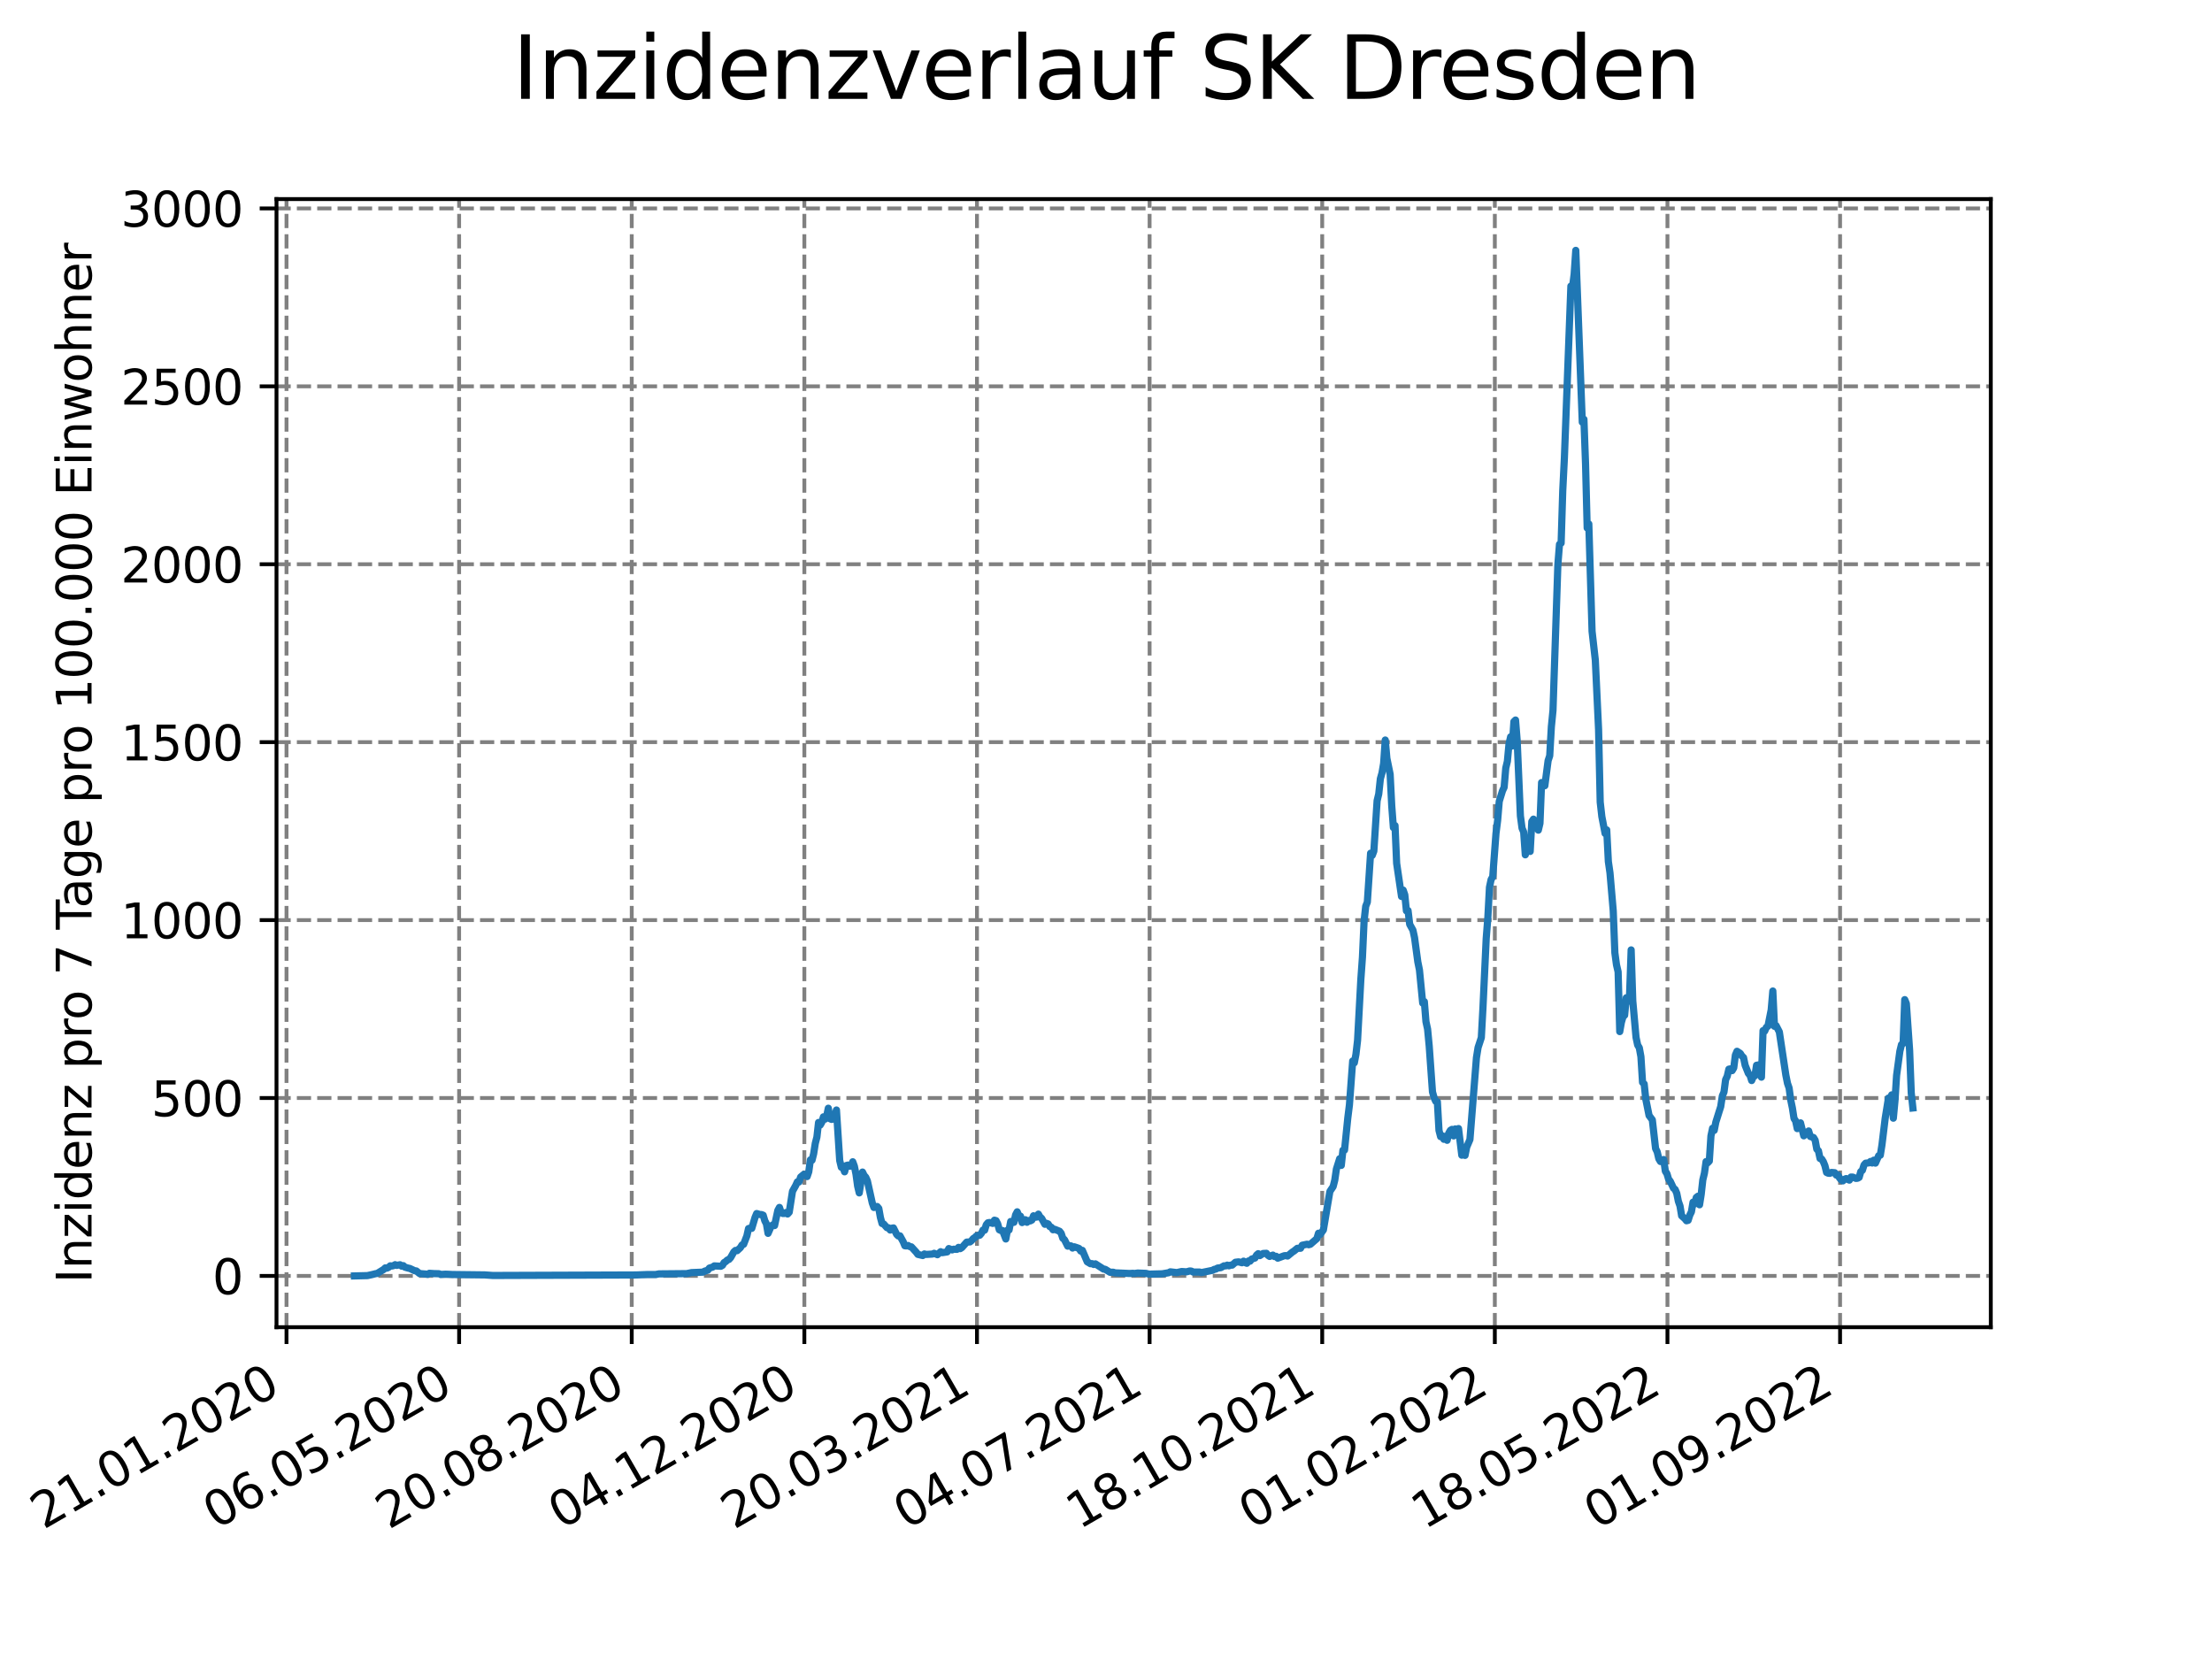 <?xml version="1.0" encoding="utf-8" standalone="no"?>
<!DOCTYPE svg PUBLIC "-//W3C//DTD SVG 1.1//EN"
  "http://www.w3.org/Graphics/SVG/1.1/DTD/svg11.dtd">
<svg xmlns:xlink="http://www.w3.org/1999/xlink" width="460.8pt" height="345.6pt" viewBox="0 0 460.8 345.6" xmlns="http://www.w3.org/2000/svg" version="1.1">
 <defs>
  <style type="text/css">*{stroke-linejoin: round; stroke-linecap: butt}</style>
 </defs>
 <g id="figure_1">
  <g id="patch_1">
   <path d="M 0 345.6 
L 460.8 345.6 
L 460.8 0 
L 0 0 
z
" style="fill: #ffffff"/>
  </g>
  <g id="axes_1">
   <g id="patch_2">
    <path d="M 57.6 276.48 
L 414.72 276.48 
L 414.72 41.472 
L 57.6 41.472 
z
" style="fill: #ffffff"/>
   </g>
   <g id="matplotlib.axis_1">
    <g id="xtick_1">
     <g id="line2d_1">
      <path d="M 59.684 276.48 
L 59.684 41.472 
" clip-path="url(#pc82da09827)" style="fill: none; stroke-dasharray: 2.96,1.28; stroke-dashoffset: 0; stroke: #808080; stroke-width: 0.8"/>
     </g>
     <g id="line2d_2">
      <defs>
       <path id="md07d8d7d85" d="M 0 0 
L 0 3.5 
" style="stroke: #000000; stroke-width: 0.8"/>
      </defs>
      <g>
       <use xlink:href="#md07d8d7d85" x="59.684" y="276.48" style="stroke: #000000; stroke-width: 0.8"/>
      </g>
     </g>
     <g id="text_1">
      <!-- 21.01.2020 -->
      <g transform="translate(9.058 318.689) rotate(-30) scale(0.1 -0.1)">
       <defs>
        <path id="DejaVuSans-32" d="M 1228 531 
L 3431 531 
L 3431 0 
L 469 0 
L 469 531 
Q 828 903 1448 1529 
Q 2069 2156 2228 2338 
Q 2531 2678 2651 2914 
Q 2772 3150 2772 3378 
Q 2772 3750 2511 3984 
Q 2250 4219 1831 4219 
Q 1534 4219 1204 4116 
Q 875 4013 500 3803 
L 500 4441 
Q 881 4594 1212 4672 
Q 1544 4750 1819 4750 
Q 2544 4750 2975 4387 
Q 3406 4025 3406 3419 
Q 3406 3131 3298 2873 
Q 3191 2616 2906 2266 
Q 2828 2175 2409 1742 
Q 1991 1309 1228 531 
z
" transform="scale(0.016)"/>
        <path id="DejaVuSans-31" d="M 794 531 
L 1825 531 
L 1825 4091 
L 703 3866 
L 703 4441 
L 1819 4666 
L 2450 4666 
L 2450 531 
L 3481 531 
L 3481 0 
L 794 0 
L 794 531 
z
" transform="scale(0.016)"/>
        <path id="DejaVuSans-2e" d="M 684 794 
L 1344 794 
L 1344 0 
L 684 0 
L 684 794 
z
" transform="scale(0.016)"/>
        <path id="DejaVuSans-30" d="M 2034 4250 
Q 1547 4250 1301 3770 
Q 1056 3291 1056 2328 
Q 1056 1369 1301 889 
Q 1547 409 2034 409 
Q 2525 409 2770 889 
Q 3016 1369 3016 2328 
Q 3016 3291 2770 3770 
Q 2525 4250 2034 4250 
z
M 2034 4750 
Q 2819 4750 3233 4129 
Q 3647 3509 3647 2328 
Q 3647 1150 3233 529 
Q 2819 -91 2034 -91 
Q 1250 -91 836 529 
Q 422 1150 422 2328 
Q 422 3509 836 4129 
Q 1250 4750 2034 4750 
z
" transform="scale(0.016)"/>
       </defs>
       <use xlink:href="#DejaVuSans-32"/>
       <use xlink:href="#DejaVuSans-31" x="63.623"/>
       <use xlink:href="#DejaVuSans-2e" x="127.246"/>
       <use xlink:href="#DejaVuSans-30" x="159.033"/>
       <use xlink:href="#DejaVuSans-31" x="222.656"/>
       <use xlink:href="#DejaVuSans-2e" x="286.279"/>
       <use xlink:href="#DejaVuSans-32" x="318.066"/>
       <use xlink:href="#DejaVuSans-30" x="381.689"/>
       <use xlink:href="#DejaVuSans-32" x="445.312"/>
       <use xlink:href="#DejaVuSans-30" x="508.936"/>
      </g>
     </g>
    </g>
    <g id="xtick_2">
     <g id="line2d_3">
      <path d="M 95.643 276.48 
L 95.643 41.472 
" clip-path="url(#pc82da09827)" style="fill: none; stroke-dasharray: 2.96,1.28; stroke-dashoffset: 0; stroke: #808080; stroke-width: 0.8"/>
     </g>
     <g id="line2d_4">
      <g>
       <use xlink:href="#md07d8d7d85" x="95.643" y="276.48" style="stroke: #000000; stroke-width: 0.8"/>
      </g>
     </g>
     <g id="text_2">
      <!-- 06.05.2020 -->
      <g transform="translate(45.018 318.689) rotate(-30) scale(0.1 -0.1)">
       <defs>
        <path id="DejaVuSans-36" d="M 2113 2584 
Q 1688 2584 1439 2293 
Q 1191 2003 1191 1497 
Q 1191 994 1439 701 
Q 1688 409 2113 409 
Q 2538 409 2786 701 
Q 3034 994 3034 1497 
Q 3034 2003 2786 2293 
Q 2538 2584 2113 2584 
z
M 3366 4563 
L 3366 3988 
Q 3128 4100 2886 4159 
Q 2644 4219 2406 4219 
Q 1781 4219 1451 3797 
Q 1122 3375 1075 2522 
Q 1259 2794 1537 2939 
Q 1816 3084 2150 3084 
Q 2853 3084 3261 2657 
Q 3669 2231 3669 1497 
Q 3669 778 3244 343 
Q 2819 -91 2113 -91 
Q 1303 -91 875 529 
Q 447 1150 447 2328 
Q 447 3434 972 4092 
Q 1497 4750 2381 4750 
Q 2619 4750 2861 4703 
Q 3103 4656 3366 4563 
z
" transform="scale(0.016)"/>
        <path id="DejaVuSans-35" d="M 691 4666 
L 3169 4666 
L 3169 4134 
L 1269 4134 
L 1269 2991 
Q 1406 3038 1543 3061 
Q 1681 3084 1819 3084 
Q 2600 3084 3056 2656 
Q 3513 2228 3513 1497 
Q 3513 744 3044 326 
Q 2575 -91 1722 -91 
Q 1428 -91 1123 -41 
Q 819 9 494 109 
L 494 744 
Q 775 591 1075 516 
Q 1375 441 1709 441 
Q 2250 441 2565 725 
Q 2881 1009 2881 1497 
Q 2881 1984 2565 2268 
Q 2250 2553 1709 2553 
Q 1456 2553 1204 2497 
Q 953 2441 691 2322 
L 691 4666 
z
" transform="scale(0.016)"/>
       </defs>
       <use xlink:href="#DejaVuSans-30"/>
       <use xlink:href="#DejaVuSans-36" x="63.623"/>
       <use xlink:href="#DejaVuSans-2e" x="127.246"/>
       <use xlink:href="#DejaVuSans-30" x="159.033"/>
       <use xlink:href="#DejaVuSans-35" x="222.656"/>
       <use xlink:href="#DejaVuSans-2e" x="286.279"/>
       <use xlink:href="#DejaVuSans-32" x="318.066"/>
       <use xlink:href="#DejaVuSans-30" x="381.689"/>
       <use xlink:href="#DejaVuSans-32" x="445.312"/>
       <use xlink:href="#DejaVuSans-30" x="508.936"/>
      </g>
     </g>
    </g>
    <g id="xtick_3">
     <g id="line2d_5">
      <path d="M 131.603 276.48 
L 131.603 41.472 
" clip-path="url(#pc82da09827)" style="fill: none; stroke-dasharray: 2.96,1.28; stroke-dashoffset: 0; stroke: #808080; stroke-width: 0.8"/>
     </g>
     <g id="line2d_6">
      <g>
       <use xlink:href="#md07d8d7d85" x="131.603" y="276.48" style="stroke: #000000; stroke-width: 0.8"/>
      </g>
     </g>
     <g id="text_3">
      <!-- 20.08.2020 -->
      <g transform="translate(80.978 318.689) rotate(-30) scale(0.1 -0.1)">
       <defs>
        <path id="DejaVuSans-38" d="M 2034 2216 
Q 1584 2216 1326 1975 
Q 1069 1734 1069 1313 
Q 1069 891 1326 650 
Q 1584 409 2034 409 
Q 2484 409 2743 651 
Q 3003 894 3003 1313 
Q 3003 1734 2745 1975 
Q 2488 2216 2034 2216 
z
M 1403 2484 
Q 997 2584 770 2862 
Q 544 3141 544 3541 
Q 544 4100 942 4425 
Q 1341 4750 2034 4750 
Q 2731 4750 3128 4425 
Q 3525 4100 3525 3541 
Q 3525 3141 3298 2862 
Q 3072 2584 2669 2484 
Q 3125 2378 3379 2068 
Q 3634 1759 3634 1313 
Q 3634 634 3220 271 
Q 2806 -91 2034 -91 
Q 1263 -91 848 271 
Q 434 634 434 1313 
Q 434 1759 690 2068 
Q 947 2378 1403 2484 
z
M 1172 3481 
Q 1172 3119 1398 2916 
Q 1625 2713 2034 2713 
Q 2441 2713 2670 2916 
Q 2900 3119 2900 3481 
Q 2900 3844 2670 4047 
Q 2441 4250 2034 4250 
Q 1625 4250 1398 4047 
Q 1172 3844 1172 3481 
z
" transform="scale(0.016)"/>
       </defs>
       <use xlink:href="#DejaVuSans-32"/>
       <use xlink:href="#DejaVuSans-30" x="63.623"/>
       <use xlink:href="#DejaVuSans-2e" x="127.246"/>
       <use xlink:href="#DejaVuSans-30" x="159.033"/>
       <use xlink:href="#DejaVuSans-38" x="222.656"/>
       <use xlink:href="#DejaVuSans-2e" x="286.279"/>
       <use xlink:href="#DejaVuSans-32" x="318.066"/>
       <use xlink:href="#DejaVuSans-30" x="381.689"/>
       <use xlink:href="#DejaVuSans-32" x="445.312"/>
       <use xlink:href="#DejaVuSans-30" x="508.936"/>
      </g>
     </g>
    </g>
    <g id="xtick_4">
     <g id="line2d_7">
      <path d="M 167.562 276.48 
L 167.562 41.472 
" clip-path="url(#pc82da09827)" style="fill: none; stroke-dasharray: 2.96,1.28; stroke-dashoffset: 0; stroke: #808080; stroke-width: 0.8"/>
     </g>
     <g id="line2d_8">
      <g>
       <use xlink:href="#md07d8d7d85" x="167.562" y="276.48" style="stroke: #000000; stroke-width: 0.8"/>
      </g>
     </g>
     <g id="text_4">
      <!-- 04.12.2020 -->
      <g transform="translate(116.937 318.689) rotate(-30) scale(0.1 -0.1)">
       <defs>
        <path id="DejaVuSans-34" d="M 2419 4116 
L 825 1625 
L 2419 1625 
L 2419 4116 
z
M 2253 4666 
L 3047 4666 
L 3047 1625 
L 3713 1625 
L 3713 1100 
L 3047 1100 
L 3047 0 
L 2419 0 
L 2419 1100 
L 313 1100 
L 313 1709 
L 2253 4666 
z
" transform="scale(0.016)"/>
       </defs>
       <use xlink:href="#DejaVuSans-30"/>
       <use xlink:href="#DejaVuSans-34" x="63.623"/>
       <use xlink:href="#DejaVuSans-2e" x="127.246"/>
       <use xlink:href="#DejaVuSans-31" x="159.033"/>
       <use xlink:href="#DejaVuSans-32" x="222.656"/>
       <use xlink:href="#DejaVuSans-2e" x="286.279"/>
       <use xlink:href="#DejaVuSans-32" x="318.066"/>
       <use xlink:href="#DejaVuSans-30" x="381.689"/>
       <use xlink:href="#DejaVuSans-32" x="445.312"/>
       <use xlink:href="#DejaVuSans-30" x="508.936"/>
      </g>
     </g>
    </g>
    <g id="xtick_5">
     <g id="line2d_9">
      <path d="M 203.522 276.48 
L 203.522 41.472 
" clip-path="url(#pc82da09827)" style="fill: none; stroke-dasharray: 2.96,1.28; stroke-dashoffset: 0; stroke: #808080; stroke-width: 0.8"/>
     </g>
     <g id="line2d_10">
      <g>
       <use xlink:href="#md07d8d7d85" x="203.522" y="276.48" style="stroke: #000000; stroke-width: 0.8"/>
      </g>
     </g>
     <g id="text_5">
      <!-- 20.03.2021 -->
      <g transform="translate(152.897 318.689) rotate(-30) scale(0.1 -0.1)">
       <defs>
        <path id="DejaVuSans-33" d="M 2597 2516 
Q 3050 2419 3304 2112 
Q 3559 1806 3559 1356 
Q 3559 666 3084 287 
Q 2609 -91 1734 -91 
Q 1441 -91 1130 -33 
Q 819 25 488 141 
L 488 750 
Q 750 597 1062 519 
Q 1375 441 1716 441 
Q 2309 441 2620 675 
Q 2931 909 2931 1356 
Q 2931 1769 2642 2001 
Q 2353 2234 1838 2234 
L 1294 2234 
L 1294 2753 
L 1863 2753 
Q 2328 2753 2575 2939 
Q 2822 3125 2822 3475 
Q 2822 3834 2567 4026 
Q 2313 4219 1838 4219 
Q 1578 4219 1281 4162 
Q 984 4106 628 3988 
L 628 4550 
Q 988 4650 1302 4700 
Q 1616 4750 1894 4750 
Q 2613 4750 3031 4423 
Q 3450 4097 3450 3541 
Q 3450 3153 3228 2886 
Q 3006 2619 2597 2516 
z
" transform="scale(0.016)"/>
       </defs>
       <use xlink:href="#DejaVuSans-32"/>
       <use xlink:href="#DejaVuSans-30" x="63.623"/>
       <use xlink:href="#DejaVuSans-2e" x="127.246"/>
       <use xlink:href="#DejaVuSans-30" x="159.033"/>
       <use xlink:href="#DejaVuSans-33" x="222.656"/>
       <use xlink:href="#DejaVuSans-2e" x="286.279"/>
       <use xlink:href="#DejaVuSans-32" x="318.066"/>
       <use xlink:href="#DejaVuSans-30" x="381.689"/>
       <use xlink:href="#DejaVuSans-32" x="445.312"/>
       <use xlink:href="#DejaVuSans-31" x="508.936"/>
      </g>
     </g>
    </g>
    <g id="xtick_6">
     <g id="line2d_11">
      <path d="M 239.482 276.48 
L 239.482 41.472 
" clip-path="url(#pc82da09827)" style="fill: none; stroke-dasharray: 2.96,1.28; stroke-dashoffset: 0; stroke: #808080; stroke-width: 0.8"/>
     </g>
     <g id="line2d_12">
      <g>
       <use xlink:href="#md07d8d7d85" x="239.482" y="276.48" style="stroke: #000000; stroke-width: 0.8"/>
      </g>
     </g>
     <g id="text_6">
      <!-- 04.07.2021 -->
      <g transform="translate(188.857 318.689) rotate(-30) scale(0.1 -0.1)">
       <defs>
        <path id="DejaVuSans-37" d="M 525 4666 
L 3525 4666 
L 3525 4397 
L 1831 0 
L 1172 0 
L 2766 4134 
L 525 4134 
L 525 4666 
z
" transform="scale(0.016)"/>
       </defs>
       <use xlink:href="#DejaVuSans-30"/>
       <use xlink:href="#DejaVuSans-34" x="63.623"/>
       <use xlink:href="#DejaVuSans-2e" x="127.246"/>
       <use xlink:href="#DejaVuSans-30" x="159.033"/>
       <use xlink:href="#DejaVuSans-37" x="222.656"/>
       <use xlink:href="#DejaVuSans-2e" x="286.279"/>
       <use xlink:href="#DejaVuSans-32" x="318.066"/>
       <use xlink:href="#DejaVuSans-30" x="381.689"/>
       <use xlink:href="#DejaVuSans-32" x="445.312"/>
       <use xlink:href="#DejaVuSans-31" x="508.936"/>
      </g>
     </g>
    </g>
    <g id="xtick_7">
     <g id="line2d_13">
      <path d="M 275.441 276.48 
L 275.441 41.472 
" clip-path="url(#pc82da09827)" style="fill: none; stroke-dasharray: 2.96,1.28; stroke-dashoffset: 0; stroke: #808080; stroke-width: 0.8"/>
     </g>
     <g id="line2d_14">
      <g>
       <use xlink:href="#md07d8d7d85" x="275.441" y="276.48" style="stroke: #000000; stroke-width: 0.8"/>
      </g>
     </g>
     <g id="text_7">
      <!-- 18.10.2021 -->
      <g transform="translate(224.816 318.689) rotate(-30) scale(0.1 -0.1)">
       <use xlink:href="#DejaVuSans-31"/>
       <use xlink:href="#DejaVuSans-38" x="63.623"/>
       <use xlink:href="#DejaVuSans-2e" x="127.246"/>
       <use xlink:href="#DejaVuSans-31" x="159.033"/>
       <use xlink:href="#DejaVuSans-30" x="222.656"/>
       <use xlink:href="#DejaVuSans-2e" x="286.279"/>
       <use xlink:href="#DejaVuSans-32" x="318.066"/>
       <use xlink:href="#DejaVuSans-30" x="381.689"/>
       <use xlink:href="#DejaVuSans-32" x="445.312"/>
       <use xlink:href="#DejaVuSans-31" x="508.936"/>
      </g>
     </g>
    </g>
    <g id="xtick_8">
     <g id="line2d_15">
      <path d="M 311.401 276.48 
L 311.401 41.472 
" clip-path="url(#pc82da09827)" style="fill: none; stroke-dasharray: 2.96,1.28; stroke-dashoffset: 0; stroke: #808080; stroke-width: 0.8"/>
     </g>
     <g id="line2d_16">
      <g>
       <use xlink:href="#md07d8d7d85" x="311.401" y="276.48" style="stroke: #000000; stroke-width: 0.8"/>
      </g>
     </g>
     <g id="text_8">
      <!-- 01.02.2022 -->
      <g transform="translate(260.776 318.689) rotate(-30) scale(0.1 -0.1)">
       <use xlink:href="#DejaVuSans-30"/>
       <use xlink:href="#DejaVuSans-31" x="63.623"/>
       <use xlink:href="#DejaVuSans-2e" x="127.246"/>
       <use xlink:href="#DejaVuSans-30" x="159.033"/>
       <use xlink:href="#DejaVuSans-32" x="222.656"/>
       <use xlink:href="#DejaVuSans-2e" x="286.279"/>
       <use xlink:href="#DejaVuSans-32" x="318.066"/>
       <use xlink:href="#DejaVuSans-30" x="381.689"/>
       <use xlink:href="#DejaVuSans-32" x="445.312"/>
       <use xlink:href="#DejaVuSans-32" x="508.936"/>
      </g>
     </g>
    </g>
    <g id="xtick_9">
     <g id="line2d_17">
      <path d="M 347.361 276.48 
L 347.361 41.472 
" clip-path="url(#pc82da09827)" style="fill: none; stroke-dasharray: 2.96,1.28; stroke-dashoffset: 0; stroke: #808080; stroke-width: 0.8"/>
     </g>
     <g id="line2d_18">
      <g>
       <use xlink:href="#md07d8d7d85" x="347.361" y="276.48" style="stroke: #000000; stroke-width: 0.8"/>
      </g>
     </g>
     <g id="text_9">
      <!-- 18.05.2022 -->
      <g transform="translate(296.735 318.689) rotate(-30) scale(0.1 -0.1)">
       <use xlink:href="#DejaVuSans-31"/>
       <use xlink:href="#DejaVuSans-38" x="63.623"/>
       <use xlink:href="#DejaVuSans-2e" x="127.246"/>
       <use xlink:href="#DejaVuSans-30" x="159.033"/>
       <use xlink:href="#DejaVuSans-35" x="222.656"/>
       <use xlink:href="#DejaVuSans-2e" x="286.279"/>
       <use xlink:href="#DejaVuSans-32" x="318.066"/>
       <use xlink:href="#DejaVuSans-30" x="381.689"/>
       <use xlink:href="#DejaVuSans-32" x="445.312"/>
       <use xlink:href="#DejaVuSans-32" x="508.936"/>
      </g>
     </g>
    </g>
    <g id="xtick_10">
     <g id="line2d_19">
      <path d="M 383.32 276.48 
L 383.32 41.472 
" clip-path="url(#pc82da09827)" style="fill: none; stroke-dasharray: 2.96,1.28; stroke-dashoffset: 0; stroke: #808080; stroke-width: 0.8"/>
     </g>
     <g id="line2d_20">
      <g>
       <use xlink:href="#md07d8d7d85" x="383.32" y="276.48" style="stroke: #000000; stroke-width: 0.8"/>
      </g>
     </g>
     <g id="text_10">
      <!-- 01.09.2022 -->
      <g transform="translate(332.695 318.689) rotate(-30) scale(0.1 -0.1)">
       <defs>
        <path id="DejaVuSans-39" d="M 703 97 
L 703 672 
Q 941 559 1184 500 
Q 1428 441 1663 441 
Q 2288 441 2617 861 
Q 2947 1281 2994 2138 
Q 2813 1869 2534 1725 
Q 2256 1581 1919 1581 
Q 1219 1581 811 2004 
Q 403 2428 403 3163 
Q 403 3881 828 4315 
Q 1253 4750 1959 4750 
Q 2769 4750 3195 4129 
Q 3622 3509 3622 2328 
Q 3622 1225 3098 567 
Q 2575 -91 1691 -91 
Q 1453 -91 1209 -44 
Q 966 3 703 97 
z
M 1959 2075 
Q 2384 2075 2632 2365 
Q 2881 2656 2881 3163 
Q 2881 3666 2632 3958 
Q 2384 4250 1959 4250 
Q 1534 4250 1286 3958 
Q 1038 3666 1038 3163 
Q 1038 2656 1286 2365 
Q 1534 2075 1959 2075 
z
" transform="scale(0.016)"/>
       </defs>
       <use xlink:href="#DejaVuSans-30"/>
       <use xlink:href="#DejaVuSans-31" x="63.623"/>
       <use xlink:href="#DejaVuSans-2e" x="127.246"/>
       <use xlink:href="#DejaVuSans-30" x="159.033"/>
       <use xlink:href="#DejaVuSans-39" x="222.656"/>
       <use xlink:href="#DejaVuSans-2e" x="286.279"/>
       <use xlink:href="#DejaVuSans-32" x="318.066"/>
       <use xlink:href="#DejaVuSans-30" x="381.689"/>
       <use xlink:href="#DejaVuSans-32" x="445.312"/>
       <use xlink:href="#DejaVuSans-32" x="508.936"/>
      </g>
     </g>
    </g>
   </g>
   <g id="matplotlib.axis_2">
    <g id="ytick_1">
     <g id="line2d_21">
      <path d="M 57.6 265.798 
L 414.72 265.798 
" clip-path="url(#pc82da09827)" style="fill: none; stroke-dasharray: 2.96,1.28; stroke-dashoffset: 0; stroke: #808080; stroke-width: 0.8"/>
     </g>
     <g id="line2d_22">
      <defs>
       <path id="m5189874add" d="M 0 0 
L -3.5 0 
" style="stroke: #000000; stroke-width: 0.8"/>
      </defs>
      <g>
       <use xlink:href="#m5189874add" x="57.6" y="265.798" style="stroke: #000000; stroke-width: 0.8"/>
      </g>
     </g>
     <g id="text_11">
      <!-- 0 -->
      <g transform="translate(44.237 269.597) scale(0.1 -0.1)">
       <use xlink:href="#DejaVuSans-30"/>
      </g>
     </g>
    </g>
    <g id="ytick_2">
     <g id="line2d_23">
      <path d="M 57.6 228.734 
L 414.72 228.734 
" clip-path="url(#pc82da09827)" style="fill: none; stroke-dasharray: 2.96,1.28; stroke-dashoffset: 0; stroke: #808080; stroke-width: 0.8"/>
     </g>
     <g id="line2d_24">
      <g>
       <use xlink:href="#m5189874add" x="57.6" y="228.734" style="stroke: #000000; stroke-width: 0.8"/>
      </g>
     </g>
     <g id="text_12">
      <!-- 500 -->
      <g transform="translate(31.512 232.533) scale(0.1 -0.1)">
       <use xlink:href="#DejaVuSans-35"/>
       <use xlink:href="#DejaVuSans-30" x="63.623"/>
       <use xlink:href="#DejaVuSans-30" x="127.246"/>
      </g>
     </g>
    </g>
    <g id="ytick_3">
     <g id="line2d_25">
      <path d="M 57.6 191.67 
L 414.72 191.67 
" clip-path="url(#pc82da09827)" style="fill: none; stroke-dasharray: 2.96,1.28; stroke-dashoffset: 0; stroke: #808080; stroke-width: 0.8"/>
     </g>
     <g id="line2d_26">
      <g>
       <use xlink:href="#m5189874add" x="57.6" y="191.67" style="stroke: #000000; stroke-width: 0.8"/>
      </g>
     </g>
     <g id="text_13">
      <!-- 1000 -->
      <g transform="translate(25.15 195.469) scale(0.1 -0.1)">
       <use xlink:href="#DejaVuSans-31"/>
       <use xlink:href="#DejaVuSans-30" x="63.623"/>
       <use xlink:href="#DejaVuSans-30" x="127.246"/>
       <use xlink:href="#DejaVuSans-30" x="190.869"/>
      </g>
     </g>
    </g>
    <g id="ytick_4">
     <g id="line2d_27">
      <path d="M 57.6 154.606 
L 414.72 154.606 
" clip-path="url(#pc82da09827)" style="fill: none; stroke-dasharray: 2.96,1.28; stroke-dashoffset: 0; stroke: #808080; stroke-width: 0.8"/>
     </g>
     <g id="line2d_28">
      <g>
       <use xlink:href="#m5189874add" x="57.6" y="154.606" style="stroke: #000000; stroke-width: 0.8"/>
      </g>
     </g>
     <g id="text_14">
      <!-- 1500 -->
      <g transform="translate(25.15 158.406) scale(0.1 -0.1)">
       <use xlink:href="#DejaVuSans-31"/>
       <use xlink:href="#DejaVuSans-35" x="63.623"/>
       <use xlink:href="#DejaVuSans-30" x="127.246"/>
       <use xlink:href="#DejaVuSans-30" x="190.869"/>
      </g>
     </g>
    </g>
    <g id="ytick_5">
     <g id="line2d_29">
      <path d="M 57.6 117.543 
L 414.72 117.543 
" clip-path="url(#pc82da09827)" style="fill: none; stroke-dasharray: 2.96,1.28; stroke-dashoffset: 0; stroke: #808080; stroke-width: 0.8"/>
     </g>
     <g id="line2d_30">
      <g>
       <use xlink:href="#m5189874add" x="57.6" y="117.543" style="stroke: #000000; stroke-width: 0.8"/>
      </g>
     </g>
     <g id="text_15">
      <!-- 2000 -->
      <g transform="translate(25.15 121.342) scale(0.1 -0.1)">
       <use xlink:href="#DejaVuSans-32"/>
       <use xlink:href="#DejaVuSans-30" x="63.623"/>
       <use xlink:href="#DejaVuSans-30" x="127.246"/>
       <use xlink:href="#DejaVuSans-30" x="190.869"/>
      </g>
     </g>
    </g>
    <g id="ytick_6">
     <g id="line2d_31">
      <path d="M 57.6 80.479 
L 414.72 80.479 
" clip-path="url(#pc82da09827)" style="fill: none; stroke-dasharray: 2.96,1.28; stroke-dashoffset: 0; stroke: #808080; stroke-width: 0.8"/>
     </g>
     <g id="line2d_32">
      <g>
       <use xlink:href="#m5189874add" x="57.6" y="80.479" style="stroke: #000000; stroke-width: 0.8"/>
      </g>
     </g>
     <g id="text_16">
      <!-- 2500 -->
      <g transform="translate(25.15 84.278) scale(0.1 -0.1)">
       <use xlink:href="#DejaVuSans-32"/>
       <use xlink:href="#DejaVuSans-35" x="63.623"/>
       <use xlink:href="#DejaVuSans-30" x="127.246"/>
       <use xlink:href="#DejaVuSans-30" x="190.869"/>
      </g>
     </g>
    </g>
    <g id="ytick_7">
     <g id="line2d_33">
      <path d="M 57.6 43.415 
L 414.72 43.415 
" clip-path="url(#pc82da09827)" style="fill: none; stroke-dasharray: 2.96,1.28; stroke-dashoffset: 0; stroke: #808080; stroke-width: 0.8"/>
     </g>
     <g id="line2d_34">
      <g>
       <use xlink:href="#m5189874add" x="57.6" y="43.415" style="stroke: #000000; stroke-width: 0.8"/>
      </g>
     </g>
     <g id="text_17">
      <!-- 3000 -->
      <g transform="translate(25.15 47.214) scale(0.1 -0.1)">
       <use xlink:href="#DejaVuSans-33"/>
       <use xlink:href="#DejaVuSans-30" x="63.623"/>
       <use xlink:href="#DejaVuSans-30" x="127.246"/>
       <use xlink:href="#DejaVuSans-30" x="190.869"/>
      </g>
     </g>
    </g>
    <g id="text_18">
     <!-- Inzidenz pro 7 Tage pro 100.000 Einwohner -->
     <g transform="translate(19.07 267.301) rotate(-90) scale(0.1 -0.1)">
      <defs>
       <path id="DejaVuSans-49" d="M 628 4666 
L 1259 4666 
L 1259 0 
L 628 0 
L 628 4666 
z
" transform="scale(0.016)"/>
       <path id="DejaVuSans-6e" d="M 3513 2113 
L 3513 0 
L 2938 0 
L 2938 2094 
Q 2938 2591 2744 2837 
Q 2550 3084 2163 3084 
Q 1697 3084 1428 2787 
Q 1159 2491 1159 1978 
L 1159 0 
L 581 0 
L 581 3500 
L 1159 3500 
L 1159 2956 
Q 1366 3272 1645 3428 
Q 1925 3584 2291 3584 
Q 2894 3584 3203 3211 
Q 3513 2838 3513 2113 
z
" transform="scale(0.016)"/>
       <path id="DejaVuSans-7a" d="M 353 3500 
L 3084 3500 
L 3084 2975 
L 922 459 
L 3084 459 
L 3084 0 
L 275 0 
L 275 525 
L 2438 3041 
L 353 3041 
L 353 3500 
z
" transform="scale(0.016)"/>
       <path id="DejaVuSans-69" d="M 603 3500 
L 1178 3500 
L 1178 0 
L 603 0 
L 603 3500 
z
M 603 4863 
L 1178 4863 
L 1178 4134 
L 603 4134 
L 603 4863 
z
" transform="scale(0.016)"/>
       <path id="DejaVuSans-64" d="M 2906 2969 
L 2906 4863 
L 3481 4863 
L 3481 0 
L 2906 0 
L 2906 525 
Q 2725 213 2448 61 
Q 2172 -91 1784 -91 
Q 1150 -91 751 415 
Q 353 922 353 1747 
Q 353 2572 751 3078 
Q 1150 3584 1784 3584 
Q 2172 3584 2448 3432 
Q 2725 3281 2906 2969 
z
M 947 1747 
Q 947 1113 1208 752 
Q 1469 391 1925 391 
Q 2381 391 2643 752 
Q 2906 1113 2906 1747 
Q 2906 2381 2643 2742 
Q 2381 3103 1925 3103 
Q 1469 3103 1208 2742 
Q 947 2381 947 1747 
z
" transform="scale(0.016)"/>
       <path id="DejaVuSans-65" d="M 3597 1894 
L 3597 1613 
L 953 1613 
Q 991 1019 1311 708 
Q 1631 397 2203 397 
Q 2534 397 2845 478 
Q 3156 559 3463 722 
L 3463 178 
Q 3153 47 2828 -22 
Q 2503 -91 2169 -91 
Q 1331 -91 842 396 
Q 353 884 353 1716 
Q 353 2575 817 3079 
Q 1281 3584 2069 3584 
Q 2775 3584 3186 3129 
Q 3597 2675 3597 1894 
z
M 3022 2063 
Q 3016 2534 2758 2815 
Q 2500 3097 2075 3097 
Q 1594 3097 1305 2825 
Q 1016 2553 972 2059 
L 3022 2063 
z
" transform="scale(0.016)"/>
       <path id="DejaVuSans-20" transform="scale(0.016)"/>
       <path id="DejaVuSans-70" d="M 1159 525 
L 1159 -1331 
L 581 -1331 
L 581 3500 
L 1159 3500 
L 1159 2969 
Q 1341 3281 1617 3432 
Q 1894 3584 2278 3584 
Q 2916 3584 3314 3078 
Q 3713 2572 3713 1747 
Q 3713 922 3314 415 
Q 2916 -91 2278 -91 
Q 1894 -91 1617 61 
Q 1341 213 1159 525 
z
M 3116 1747 
Q 3116 2381 2855 2742 
Q 2594 3103 2138 3103 
Q 1681 3103 1420 2742 
Q 1159 2381 1159 1747 
Q 1159 1113 1420 752 
Q 1681 391 2138 391 
Q 2594 391 2855 752 
Q 3116 1113 3116 1747 
z
" transform="scale(0.016)"/>
       <path id="DejaVuSans-72" d="M 2631 2963 
Q 2534 3019 2420 3045 
Q 2306 3072 2169 3072 
Q 1681 3072 1420 2755 
Q 1159 2438 1159 1844 
L 1159 0 
L 581 0 
L 581 3500 
L 1159 3500 
L 1159 2956 
Q 1341 3275 1631 3429 
Q 1922 3584 2338 3584 
Q 2397 3584 2469 3576 
Q 2541 3569 2628 3553 
L 2631 2963 
z
" transform="scale(0.016)"/>
       <path id="DejaVuSans-6f" d="M 1959 3097 
Q 1497 3097 1228 2736 
Q 959 2375 959 1747 
Q 959 1119 1226 758 
Q 1494 397 1959 397 
Q 2419 397 2687 759 
Q 2956 1122 2956 1747 
Q 2956 2369 2687 2733 
Q 2419 3097 1959 3097 
z
M 1959 3584 
Q 2709 3584 3137 3096 
Q 3566 2609 3566 1747 
Q 3566 888 3137 398 
Q 2709 -91 1959 -91 
Q 1206 -91 779 398 
Q 353 888 353 1747 
Q 353 2609 779 3096 
Q 1206 3584 1959 3584 
z
" transform="scale(0.016)"/>
       <path id="DejaVuSans-54" d="M -19 4666 
L 3928 4666 
L 3928 4134 
L 2272 4134 
L 2272 0 
L 1638 0 
L 1638 4134 
L -19 4134 
L -19 4666 
z
" transform="scale(0.016)"/>
       <path id="DejaVuSans-61" d="M 2194 1759 
Q 1497 1759 1228 1600 
Q 959 1441 959 1056 
Q 959 750 1161 570 
Q 1363 391 1709 391 
Q 2188 391 2477 730 
Q 2766 1069 2766 1631 
L 2766 1759 
L 2194 1759 
z
M 3341 1997 
L 3341 0 
L 2766 0 
L 2766 531 
Q 2569 213 2275 61 
Q 1981 -91 1556 -91 
Q 1019 -91 701 211 
Q 384 513 384 1019 
Q 384 1609 779 1909 
Q 1175 2209 1959 2209 
L 2766 2209 
L 2766 2266 
Q 2766 2663 2505 2880 
Q 2244 3097 1772 3097 
Q 1472 3097 1187 3025 
Q 903 2953 641 2809 
L 641 3341 
Q 956 3463 1253 3523 
Q 1550 3584 1831 3584 
Q 2591 3584 2966 3190 
Q 3341 2797 3341 1997 
z
" transform="scale(0.016)"/>
       <path id="DejaVuSans-67" d="M 2906 1791 
Q 2906 2416 2648 2759 
Q 2391 3103 1925 3103 
Q 1463 3103 1205 2759 
Q 947 2416 947 1791 
Q 947 1169 1205 825 
Q 1463 481 1925 481 
Q 2391 481 2648 825 
Q 2906 1169 2906 1791 
z
M 3481 434 
Q 3481 -459 3084 -895 
Q 2688 -1331 1869 -1331 
Q 1566 -1331 1297 -1286 
Q 1028 -1241 775 -1147 
L 775 -588 
Q 1028 -725 1275 -790 
Q 1522 -856 1778 -856 
Q 2344 -856 2625 -561 
Q 2906 -266 2906 331 
L 2906 616 
Q 2728 306 2450 153 
Q 2172 0 1784 0 
Q 1141 0 747 490 
Q 353 981 353 1791 
Q 353 2603 747 3093 
Q 1141 3584 1784 3584 
Q 2172 3584 2450 3431 
Q 2728 3278 2906 2969 
L 2906 3500 
L 3481 3500 
L 3481 434 
z
" transform="scale(0.016)"/>
       <path id="DejaVuSans-45" d="M 628 4666 
L 3578 4666 
L 3578 4134 
L 1259 4134 
L 1259 2753 
L 3481 2753 
L 3481 2222 
L 1259 2222 
L 1259 531 
L 3634 531 
L 3634 0 
L 628 0 
L 628 4666 
z
" transform="scale(0.016)"/>
       <path id="DejaVuSans-77" d="M 269 3500 
L 844 3500 
L 1563 769 
L 2278 3500 
L 2956 3500 
L 3675 769 
L 4391 3500 
L 4966 3500 
L 4050 0 
L 3372 0 
L 2619 2869 
L 1863 0 
L 1184 0 
L 269 3500 
z
" transform="scale(0.016)"/>
       <path id="DejaVuSans-68" d="M 3513 2113 
L 3513 0 
L 2938 0 
L 2938 2094 
Q 2938 2591 2744 2837 
Q 2550 3084 2163 3084 
Q 1697 3084 1428 2787 
Q 1159 2491 1159 1978 
L 1159 0 
L 581 0 
L 581 4863 
L 1159 4863 
L 1159 2956 
Q 1366 3272 1645 3428 
Q 1925 3584 2291 3584 
Q 2894 3584 3203 3211 
Q 3513 2838 3513 2113 
z
" transform="scale(0.016)"/>
      </defs>
      <use xlink:href="#DejaVuSans-49"/>
      <use xlink:href="#DejaVuSans-6e" x="29.492"/>
      <use xlink:href="#DejaVuSans-7a" x="92.871"/>
      <use xlink:href="#DejaVuSans-69" x="145.361"/>
      <use xlink:href="#DejaVuSans-64" x="173.145"/>
      <use xlink:href="#DejaVuSans-65" x="236.621"/>
      <use xlink:href="#DejaVuSans-6e" x="298.145"/>
      <use xlink:href="#DejaVuSans-7a" x="361.523"/>
      <use xlink:href="#DejaVuSans-20" x="414.014"/>
      <use xlink:href="#DejaVuSans-70" x="445.801"/>
      <use xlink:href="#DejaVuSans-72" x="509.277"/>
      <use xlink:href="#DejaVuSans-6f" x="548.141"/>
      <use xlink:href="#DejaVuSans-20" x="609.322"/>
      <use xlink:href="#DejaVuSans-37" x="641.109"/>
      <use xlink:href="#DejaVuSans-20" x="704.732"/>
      <use xlink:href="#DejaVuSans-54" x="736.52"/>
      <use xlink:href="#DejaVuSans-61" x="781.104"/>
      <use xlink:href="#DejaVuSans-67" x="842.383"/>
      <use xlink:href="#DejaVuSans-65" x="905.859"/>
      <use xlink:href="#DejaVuSans-20" x="967.383"/>
      <use xlink:href="#DejaVuSans-70" x="999.17"/>
      <use xlink:href="#DejaVuSans-72" x="1062.646"/>
      <use xlink:href="#DejaVuSans-6f" x="1101.51"/>
      <use xlink:href="#DejaVuSans-20" x="1162.691"/>
      <use xlink:href="#DejaVuSans-31" x="1194.479"/>
      <use xlink:href="#DejaVuSans-30" x="1258.102"/>
      <use xlink:href="#DejaVuSans-30" x="1321.725"/>
      <use xlink:href="#DejaVuSans-2e" x="1385.348"/>
      <use xlink:href="#DejaVuSans-30" x="1417.135"/>
      <use xlink:href="#DejaVuSans-30" x="1480.758"/>
      <use xlink:href="#DejaVuSans-30" x="1544.381"/>
      <use xlink:href="#DejaVuSans-20" x="1608.004"/>
      <use xlink:href="#DejaVuSans-45" x="1639.791"/>
      <use xlink:href="#DejaVuSans-69" x="1702.975"/>
      <use xlink:href="#DejaVuSans-6e" x="1730.758"/>
      <use xlink:href="#DejaVuSans-77" x="1794.137"/>
      <use xlink:href="#DejaVuSans-6f" x="1875.924"/>
      <use xlink:href="#DejaVuSans-68" x="1937.105"/>
      <use xlink:href="#DejaVuSans-6e" x="2000.484"/>
      <use xlink:href="#DejaVuSans-65" x="2063.863"/>
      <use xlink:href="#DejaVuSans-72" x="2125.387"/>
     </g>
    </g>
   </g>
   <g id="line2d_35">
    <path d="M 73.833 265.798 
L 76.547 265.731 
L 77.564 265.505 
L 78.243 265.332 
L 78.582 265.279 
L 79.939 264.44 
L 80.278 264.12 
L 80.618 264.174 
L 80.957 264.014 
L 81.296 263.694 
L 81.635 263.734 
L 81.975 263.654 
L 82.314 263.455 
L 82.653 263.601 
L 83.332 263.468 
L 83.671 263.761 
L 84.01 263.654 
L 84.349 263.974 
L 85.028 264.174 
L 85.367 264.24 
L 86.385 264.719 
L 86.724 264.759 
L 87.402 265.305 
L 88.759 265.412 
L 89.099 265.478 
L 89.438 265.252 
L 90.456 265.319 
L 91.134 265.332 
L 91.473 265.345 
L 91.813 265.492 
L 92.83 265.438 
L 93.509 265.465 
L 94.187 265.505 
L 100.972 265.585 
L 102.668 265.705 
L 132.522 265.598 
L 134.896 265.505 
L 136.592 265.505 
L 137.271 265.372 
L 143.038 265.319 
L 144.056 265.106 
L 146.431 265.012 
L 146.77 264.813 
L 147.448 264.6 
L 147.787 264.16 
L 148.466 263.961 
L 148.805 263.708 
L 150.162 263.787 
L 150.501 263.588 
L 150.841 263.015 
L 151.18 262.816 
L 151.519 262.483 
L 151.858 262.363 
L 152.198 261.99 
L 152.876 260.792 
L 153.215 260.486 
L 153.555 260.539 
L 154.233 259.913 
L 154.572 259.354 
L 154.912 259.208 
L 155.59 257.45 
L 155.929 255.932 
L 156.269 255.839 
L 156.608 255.892 
L 157.286 253.616 
L 157.625 252.804 
L 158.304 253.003 
L 158.643 253.017 
L 158.982 253.15 
L 159.322 254.295 
L 159.661 254.961 
L 160 256.931 
L 160.679 255.373 
L 161.018 255.147 
L 161.357 255.307 
L 162.036 252.151 
L 162.375 251.526 
L 162.714 252.564 
L 163.053 252.79 
L 163.393 252.79 
L 163.732 252.591 
L 164.071 252.897 
L 164.41 252.524 
L 165.089 248.171 
L 165.767 246.946 
L 166.107 246.2 
L 166.446 246.227 
L 166.785 245.202 
L 167.464 244.642 
L 167.803 244.709 
L 168.142 245.095 
L 168.481 244.097 
L 168.82 241.62 
L 169.16 241.7 
L 169.499 240.342 
L 169.838 238.185 
L 170.177 236.867 
L 170.517 233.832 
L 170.856 234.378 
L 171.195 233.805 
L 171.534 232.66 
L 171.874 233.14 
L 172.213 232.474 
L 172.552 230.863 
L 172.891 233.046 
L 173.231 233.193 
L 173.57 233.113 
L 173.909 232.354 
L 174.248 231.236 
L 174.927 241.753 
L 175.266 243.165 
L 175.605 243.191 
L 175.945 244.11 
L 176.284 242.805 
L 176.623 242.712 
L 176.962 242.938 
L 177.302 242.912 
L 177.641 242.02 
L 177.98 242.938 
L 178.319 244.603 
L 178.658 247.079 
L 178.998 248.503 
L 179.676 244.163 
L 180.015 244.869 
L 180.355 245.242 
L 180.694 246.014 
L 181.712 250.607 
L 182.051 251.539 
L 182.729 251.339 
L 183.069 251.739 
L 183.408 253.629 
L 183.747 254.881 
L 184.086 254.974 
L 184.765 255.746 
L 185.104 255.773 
L 185.443 256.239 
L 185.783 255.866 
L 186.122 255.799 
L 186.8 257.157 
L 187.14 257.477 
L 187.479 257.45 
L 188.157 258.688 
L 188.497 259.514 
L 188.836 259.554 
L 189.175 259.461 
L 189.514 259.687 
L 189.853 259.74 
L 190.871 260.858 
L 191.21 261.311 
L 192.228 261.551 
L 192.567 261.218 
L 192.907 261.324 
L 194.264 261.245 
L 194.603 261.085 
L 195.281 261.378 
L 195.96 260.752 
L 196.299 260.952 
L 197.317 260.792 
L 197.656 260.1 
L 198.335 260.379 
L 198.674 260.233 
L 199.352 260.259 
L 199.691 259.847 
L 200.031 260.113 
L 200.37 259.9 
L 201.388 258.755 
L 202.066 258.715 
L 202.405 258.435 
L 202.745 258.009 
L 203.084 257.81 
L 203.423 257.463 
L 204.102 257.317 
L 204.441 256.918 
L 204.78 256.239 
L 205.119 256.265 
L 205.459 255.134 
L 205.798 254.734 
L 206.137 254.668 
L 206.816 254.854 
L 207.155 254.188 
L 207.494 254.282 
L 207.833 254.934 
L 208.173 256.185 
L 208.512 256.345 
L 208.851 256.345 
L 209.53 258.103 
L 209.869 256.265 
L 210.208 256.225 
L 210.547 254.455 
L 210.886 254.694 
L 211.226 254.628 
L 211.565 253.083 
L 211.904 252.444 
L 212.243 253.256 
L 212.583 253.35 
L 212.922 254.681 
L 213.261 254.108 
L 213.6 254.095 
L 213.94 254.628 
L 214.279 254.255 
L 214.618 254.335 
L 214.957 254.162 
L 215.297 253.27 
L 215.636 253.576 
L 215.975 253.536 
L 216.314 252.924 
L 216.654 253.523 
L 216.993 253.802 
L 217.671 255.04 
L 218.011 254.841 
L 218.35 254.974 
L 218.689 255.52 
L 219.028 255.666 
L 219.368 256.185 
L 219.707 256.079 
L 220.724 256.492 
L 221.064 256.918 
L 221.403 257.956 
L 221.742 258.236 
L 222.421 259.594 
L 222.76 259.5 
L 223.099 259.54 
L 223.438 259.993 
L 223.778 259.727 
L 224.456 259.953 
L 224.795 260.086 
L 225.135 260.619 
L 225.474 260.472 
L 226.492 262.856 
L 227.17 263.255 
L 227.509 263.242 
L 227.849 263.415 
L 228.188 263.282 
L 228.866 263.721 
L 229.884 264.373 
L 230.223 264.413 
L 231.241 265.039 
L 231.919 265.026 
L 232.259 265.159 
L 232.937 265.185 
L 235.312 265.292 
L 235.99 265.252 
L 236.33 265.292 
L 237.008 265.199 
L 238.704 265.265 
L 239.383 265.425 
L 242.097 265.358 
L 243.454 265.132 
L 243.793 264.946 
L 245.15 265.106 
L 246.168 264.879 
L 247.185 264.946 
L 247.864 264.759 
L 248.203 264.799 
L 248.542 264.986 
L 249.899 264.986 
L 250.239 265.106 
L 250.917 264.972 
L 252.613 264.626 
L 252.952 264.427 
L 253.292 264.373 
L 253.631 264.16 
L 254.309 264.08 
L 254.988 263.694 
L 255.327 263.708 
L 255.666 263.548 
L 256.006 263.694 
L 256.345 263.548 
L 256.684 263.548 
L 257.363 262.949 
L 258.041 262.869 
L 258.72 263.055 
L 259.059 262.722 
L 259.398 263.029 
L 259.737 263.162 
L 260.077 262.682 
L 260.416 262.722 
L 260.755 262.283 
L 261.434 262.07 
L 261.773 261.444 
L 262.112 261.165 
L 262.451 261.564 
L 263.13 261.125 
L 263.808 261.085 
L 264.147 261.511 
L 264.487 261.737 
L 265.165 261.458 
L 265.504 261.764 
L 265.844 261.711 
L 266.183 262.097 
L 267.54 261.591 
L 267.879 261.564 
L 268.218 261.657 
L 269.236 260.819 
L 269.575 260.606 
L 270.254 260.046 
L 270.932 260.033 
L 271.272 259.407 
L 272.289 259.194 
L 272.629 259.301 
L 272.968 259.208 
L 274.325 258.036 
L 274.664 256.904 
L 275.003 257.171 
L 275.682 256.225 
L 277.039 248.197 
L 277.717 247.185 
L 278.056 245.854 
L 278.396 243.537 
L 279.074 241.381 
L 279.413 242.779 
L 279.753 239.623 
L 280.092 239.583 
L 280.77 232.9 
L 281.11 230.171 
L 281.788 221.024 
L 282.127 221.41 
L 282.467 219.64 
L 282.806 216.724 
L 283.484 204.103 
L 283.823 199.389 
L 284.163 191.881 
L 284.502 188.792 
L 284.841 187.926 
L 285.52 177.742 
L 285.859 178.194 
L 286.198 177.302 
L 286.877 166.811 
L 287.216 165.4 
L 287.555 162.231 
L 287.894 161.02 
L 288.234 159.049 
L 288.573 154.163 
L 288.912 157.971 
L 289.591 161.299 
L 289.93 167.956 
L 290.269 172.403 
L 290.608 171.977 
L 290.948 179.845 
L 291.965 186.755 
L 292.305 185.424 
L 292.644 186.409 
L 292.983 189.75 
L 293.322 189.684 
L 293.662 192.546 
L 294.34 193.771 
L 294.679 195.342 
L 295.358 200.375 
L 295.697 202.052 
L 296.375 208.962 
L 296.715 208.656 
L 297.054 212.836 
L 297.393 214.381 
L 297.732 217.935 
L 298.411 227.455 
L 298.75 228.693 
L 299.089 229.425 
L 299.429 229.505 
L 299.768 235.483 
L 300.107 236.787 
L 300.446 236.601 
L 300.786 237.333 
L 301.125 236.708 
L 301.464 237.546 
L 301.803 236.055 
L 302.143 235.469 
L 302.482 235.27 
L 302.821 236.628 
L 303.16 235.176 
L 303.5 235.363 
L 303.839 235.097 
L 304.517 240.648 
L 304.856 240.542 
L 305.196 240.688 
L 305.535 238.984 
L 306.213 237.387 
L 307.231 224.566 
L 307.57 220.332 
L 307.91 218.215 
L 308.588 216.151 
L 308.927 209.934 
L 309.606 195.489 
L 309.945 191.188 
L 310.284 184.838 
L 310.624 183.227 
L 310.963 182.641 
L 311.641 173.614 
L 311.981 170.938 
L 312.32 166.944 
L 312.998 164.734 
L 313.338 164.015 
L 313.677 160.008 
L 314.016 158.583 
L 314.355 154.962 
L 314.695 153.484 
L 315.034 155.401 
L 315.373 150.329 
L 315.712 149.996 
L 316.051 154.23 
L 316.73 169.98 
L 317.069 172.523 
L 317.408 173.321 
L 317.748 178.074 
L 318.087 176.557 
L 318.426 176.583 
L 318.765 177.369 
L 319.105 171.151 
L 319.444 170.645 
L 319.783 172.003 
L 320.122 171.098 
L 320.462 172.935 
L 320.801 171.511 
L 321.14 163.017 
L 321.479 163.736 
L 321.819 163.682 
L 322.497 158.463 
L 322.836 157.438 
L 323.176 151.407 
L 323.515 147.986 
L 324.533 117.631 
L 324.872 113.384 
L 325.211 113.144 
L 325.55 102.2 
L 325.889 95.423 
L 327.246 59.596 
L 327.586 59.783 
L 327.925 57.12 
L 328.264 52.154 
L 329.621 87.955 
L 329.96 87.342 
L 330.3 96.715 
L 330.639 109.989 
L 330.978 109.15 
L 331.657 131.517 
L 332.335 137.534 
L 333.014 151.98 
L 333.353 167.091 
L 333.692 170.1 
L 334.371 173.628 
L 334.71 172.882 
L 335.049 179.472 
L 335.388 181.829 
L 336.067 189.75 
L 336.406 198.484 
L 336.745 200.987 
L 337.084 202.452 
L 337.424 214.9 
L 337.763 212.983 
L 338.102 211.798 
L 338.441 211.492 
L 338.781 207.857 
L 339.12 208.616 
L 339.459 207.577 
L 339.798 197.885 
L 340.138 208.523 
L 340.816 216.111 
L 341.155 217.696 
L 341.495 218.268 
L 341.834 220.132 
L 342.173 225.484 
L 342.512 225.804 
L 342.852 228.999 
L 343.53 232.381 
L 344.209 233.286 
L 344.887 239.264 
L 345.226 239.956 
L 345.566 241.407 
L 345.905 241.966 
L 346.244 241.887 
L 346.583 241.554 
L 346.922 243.99 
L 347.262 244.523 
L 347.601 245.654 
L 347.94 246.08 
L 348.619 247.518 
L 348.958 247.784 
L 349.297 248.583 
L 349.636 250.261 
L 349.976 251.233 
L 350.315 253.27 
L 350.993 253.882 
L 351.333 254.308 
L 351.672 254.215 
L 352.011 253.137 
L 352.35 252.444 
L 352.69 250.434 
L 353.029 250.807 
L 353.368 249.462 
L 353.707 249.196 
L 354.047 250.98 
L 354.386 248.836 
L 354.725 245.801 
L 355.064 244.39 
L 355.404 241.98 
L 355.743 242.233 
L 356.082 241.873 
L 356.421 236.641 
L 356.761 235.03 
L 357.1 235.483 
L 357.439 233.765 
L 358.117 231.595 
L 358.457 230.53 
L 358.796 228.293 
L 359.135 227.495 
L 359.474 224.925 
L 359.814 224.193 
L 360.153 222.728 
L 360.492 222.662 
L 360.831 223.034 
L 361.171 222.462 
L 361.51 219.799 
L 361.849 219 
L 362.528 219.44 
L 362.867 219.986 
L 363.206 220.305 
L 363.545 221.916 
L 364.224 223.62 
L 364.563 223.993 
L 364.902 225.098 
L 365.242 224.286 
L 365.581 224.113 
L 365.92 221.916 
L 366.599 221.796 
L 366.938 224.392 
L 367.277 214.7 
L 367.616 214.807 
L 367.955 214.021 
L 368.295 213.768 
L 368.973 210.373 
L 369.312 206.446 
L 369.652 213.795 
L 369.991 213.648 
L 370.669 214.966 
L 372.026 223.98 
L 372.366 225.671 
L 372.705 226.656 
L 373.044 229.172 
L 373.383 230.796 
L 373.723 232.993 
L 374.062 233.512 
L 374.401 235.11 
L 374.74 234.271 
L 375.08 233.912 
L 375.758 236.614 
L 376.097 235.869 
L 376.437 236.242 
L 376.776 235.603 
L 377.115 236.748 
L 377.794 236.974 
L 378.133 237.533 
L 378.472 239.384 
L 378.811 239.743 
L 379.15 241.341 
L 379.49 241.447 
L 379.829 241.993 
L 380.168 242.832 
L 380.507 244.243 
L 380.847 244.403 
L 381.186 244.429 
L 381.525 244.243 
L 382.204 244.296 
L 382.543 244.802 
L 382.882 244.776 
L 383.221 245.401 
L 383.561 245.787 
L 383.9 246 
L 384.239 245.668 
L 384.578 245.521 
L 385.257 245.841 
L 385.596 245.202 
L 385.935 245.202 
L 386.614 245.481 
L 386.953 245.455 
L 387.292 245.268 
L 387.632 244.07 
L 387.971 243.79 
L 388.31 242.685 
L 388.649 242.313 
L 389.328 242.246 
L 389.667 241.953 
L 390.006 242.273 
L 390.345 241.687 
L 390.685 242.299 
L 391.363 240.755 
L 391.702 240.648 
L 392.042 238.532 
L 392.72 232.966 
L 393.399 228.746 
L 393.738 228.919 
L 394.077 228.08 
L 394.416 232.94 
L 394.756 229.319 
L 395.095 224.02 
L 395.773 219 
L 396.113 217.603 
L 396.452 217.363 
L 396.791 208.243 
L 397.13 209.068 
L 397.809 218.814 
L 398.148 227.681 
L 398.487 230.81 
L 398.487 230.81 
" clip-path="url(#pc82da09827)" style="fill: none; stroke: #1f77b4; stroke-width: 1.5; stroke-linecap: square"/>
   </g>
   <g id="patch_3">
    <path d="M 57.6 276.48 
L 57.6 41.472 
" style="fill: none; stroke: #000000; stroke-width: 0.8; stroke-linejoin: miter; stroke-linecap: square"/>
   </g>
   <g id="patch_4">
    <path d="M 414.72 276.48 
L 414.72 41.472 
" style="fill: none; stroke: #000000; stroke-width: 0.8; stroke-linejoin: miter; stroke-linecap: square"/>
   </g>
   <g id="patch_5">
    <path d="M 57.6 276.48 
L 414.72 276.48 
" style="fill: none; stroke: #000000; stroke-width: 0.8; stroke-linejoin: miter; stroke-linecap: square"/>
   </g>
   <g id="patch_6">
    <path d="M 57.6 41.472 
L 414.72 41.472 
" style="fill: none; stroke: #000000; stroke-width: 0.8; stroke-linejoin: miter; stroke-linecap: square"/>
   </g>
  </g>
  <g id="text_19">
   <!-- Inzidenzverlauf SK Dresden -->
   <g transform="translate(106.741 20.589) scale(0.18 -0.18)">
    <defs>
     <path id="DejaVuSans-76" d="M 191 3500 
L 800 3500 
L 1894 563 
L 2988 3500 
L 3597 3500 
L 2284 0 
L 1503 0 
L 191 3500 
z
" transform="scale(0.016)"/>
     <path id="DejaVuSans-6c" d="M 603 4863 
L 1178 4863 
L 1178 0 
L 603 0 
L 603 4863 
z
" transform="scale(0.016)"/>
     <path id="DejaVuSans-75" d="M 544 1381 
L 544 3500 
L 1119 3500 
L 1119 1403 
Q 1119 906 1312 657 
Q 1506 409 1894 409 
Q 2359 409 2629 706 
Q 2900 1003 2900 1516 
L 2900 3500 
L 3475 3500 
L 3475 0 
L 2900 0 
L 2900 538 
Q 2691 219 2414 64 
Q 2138 -91 1772 -91 
Q 1169 -91 856 284 
Q 544 659 544 1381 
z
M 1991 3584 
L 1991 3584 
z
" transform="scale(0.016)"/>
     <path id="DejaVuSans-66" d="M 2375 4863 
L 2375 4384 
L 1825 4384 
Q 1516 4384 1395 4259 
Q 1275 4134 1275 3809 
L 1275 3500 
L 2222 3500 
L 2222 3053 
L 1275 3053 
L 1275 0 
L 697 0 
L 697 3053 
L 147 3053 
L 147 3500 
L 697 3500 
L 697 3744 
Q 697 4328 969 4595 
Q 1241 4863 1831 4863 
L 2375 4863 
z
" transform="scale(0.016)"/>
     <path id="DejaVuSans-53" d="M 3425 4513 
L 3425 3897 
Q 3066 4069 2747 4153 
Q 2428 4238 2131 4238 
Q 1616 4238 1336 4038 
Q 1056 3838 1056 3469 
Q 1056 3159 1242 3001 
Q 1428 2844 1947 2747 
L 2328 2669 
Q 3034 2534 3370 2195 
Q 3706 1856 3706 1288 
Q 3706 609 3251 259 
Q 2797 -91 1919 -91 
Q 1588 -91 1214 -16 
Q 841 59 441 206 
L 441 856 
Q 825 641 1194 531 
Q 1563 422 1919 422 
Q 2459 422 2753 634 
Q 3047 847 3047 1241 
Q 3047 1584 2836 1778 
Q 2625 1972 2144 2069 
L 1759 2144 
Q 1053 2284 737 2584 
Q 422 2884 422 3419 
Q 422 4038 858 4394 
Q 1294 4750 2059 4750 
Q 2388 4750 2728 4690 
Q 3069 4631 3425 4513 
z
" transform="scale(0.016)"/>
     <path id="DejaVuSans-4b" d="M 628 4666 
L 1259 4666 
L 1259 2694 
L 3353 4666 
L 4166 4666 
L 1850 2491 
L 4331 0 
L 3500 0 
L 1259 2247 
L 1259 0 
L 628 0 
L 628 4666 
z
" transform="scale(0.016)"/>
     <path id="DejaVuSans-44" d="M 1259 4147 
L 1259 519 
L 2022 519 
Q 2988 519 3436 956 
Q 3884 1394 3884 2338 
Q 3884 3275 3436 3711 
Q 2988 4147 2022 4147 
L 1259 4147 
z
M 628 4666 
L 1925 4666 
Q 3281 4666 3915 4102 
Q 4550 3538 4550 2338 
Q 4550 1131 3912 565 
Q 3275 0 1925 0 
L 628 0 
L 628 4666 
z
" transform="scale(0.016)"/>
     <path id="DejaVuSans-73" d="M 2834 3397 
L 2834 2853 
Q 2591 2978 2328 3040 
Q 2066 3103 1784 3103 
Q 1356 3103 1142 2972 
Q 928 2841 928 2578 
Q 928 2378 1081 2264 
Q 1234 2150 1697 2047 
L 1894 2003 
Q 2506 1872 2764 1633 
Q 3022 1394 3022 966 
Q 3022 478 2636 193 
Q 2250 -91 1575 -91 
Q 1294 -91 989 -36 
Q 684 19 347 128 
L 347 722 
Q 666 556 975 473 
Q 1284 391 1588 391 
Q 1994 391 2212 530 
Q 2431 669 2431 922 
Q 2431 1156 2273 1281 
Q 2116 1406 1581 1522 
L 1381 1569 
Q 847 1681 609 1914 
Q 372 2147 372 2553 
Q 372 3047 722 3315 
Q 1072 3584 1716 3584 
Q 2034 3584 2315 3537 
Q 2597 3491 2834 3397 
z
" transform="scale(0.016)"/>
    </defs>
    <use xlink:href="#DejaVuSans-49"/>
    <use xlink:href="#DejaVuSans-6e" x="29.492"/>
    <use xlink:href="#DejaVuSans-7a" x="92.871"/>
    <use xlink:href="#DejaVuSans-69" x="145.361"/>
    <use xlink:href="#DejaVuSans-64" x="173.145"/>
    <use xlink:href="#DejaVuSans-65" x="236.621"/>
    <use xlink:href="#DejaVuSans-6e" x="298.145"/>
    <use xlink:href="#DejaVuSans-7a" x="361.523"/>
    <use xlink:href="#DejaVuSans-76" x="414.014"/>
    <use xlink:href="#DejaVuSans-65" x="473.193"/>
    <use xlink:href="#DejaVuSans-72" x="534.717"/>
    <use xlink:href="#DejaVuSans-6c" x="575.83"/>
    <use xlink:href="#DejaVuSans-61" x="603.613"/>
    <use xlink:href="#DejaVuSans-75" x="664.893"/>
    <use xlink:href="#DejaVuSans-66" x="728.271"/>
    <use xlink:href="#DejaVuSans-20" x="763.477"/>
    <use xlink:href="#DejaVuSans-53" x="795.264"/>
    <use xlink:href="#DejaVuSans-4b" x="858.74"/>
    <use xlink:href="#DejaVuSans-20" x="924.316"/>
    <use xlink:href="#DejaVuSans-44" x="956.104"/>
    <use xlink:href="#DejaVuSans-72" x="1033.105"/>
    <use xlink:href="#DejaVuSans-65" x="1071.969"/>
    <use xlink:href="#DejaVuSans-73" x="1133.492"/>
    <use xlink:href="#DejaVuSans-64" x="1185.592"/>
    <use xlink:href="#DejaVuSans-65" x="1249.068"/>
    <use xlink:href="#DejaVuSans-6e" x="1310.592"/>
   </g>
  </g>
 </g>
 <defs>
  <clipPath id="pc82da09827">
   <rect x="57.6" y="41.472" width="357.12" height="235.008"/>
  </clipPath>
 </defs>
</svg>
